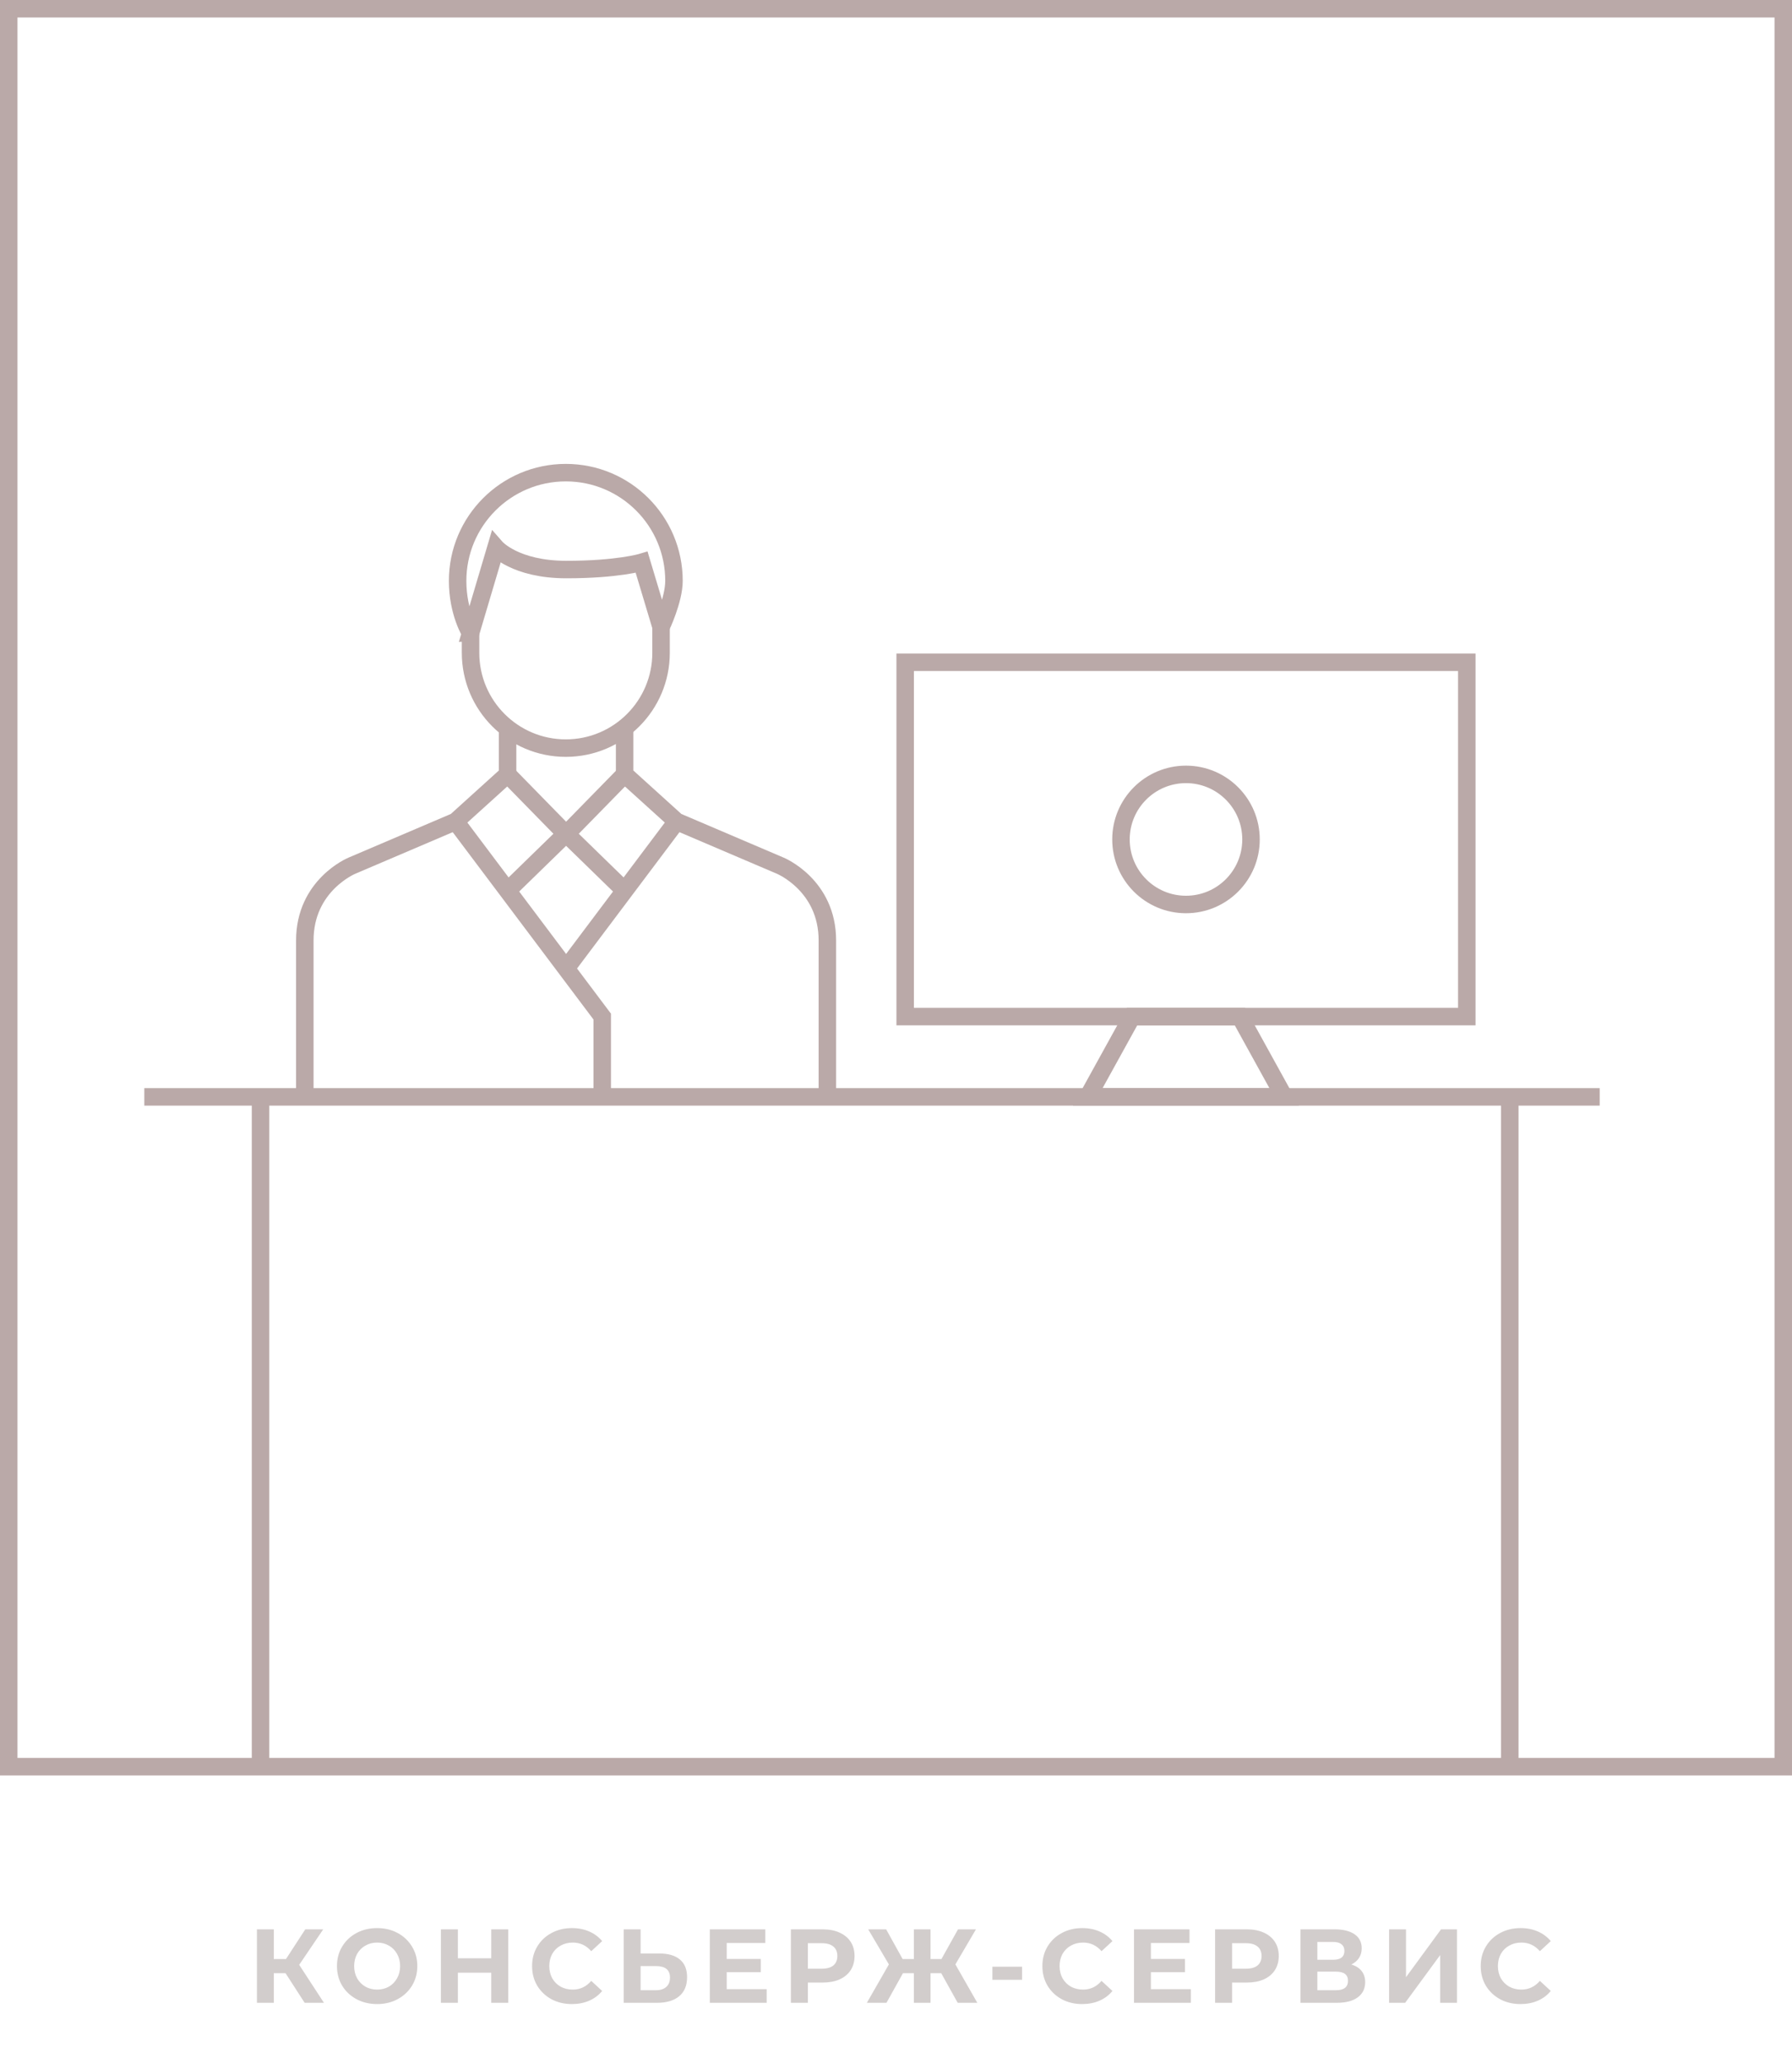 <svg width="205" height="236" viewBox="0 0 205 236" fill="none" xmlns="http://www.w3.org/2000/svg">
<path d="M32.667 225.616H31.323V229H29.392V220.6H31.323V223.996H32.715L34.923 220.6H36.975L34.227 224.656L37.059 229H34.852L32.667 225.616ZM43.143 229.144C42.271 229.144 41.483 228.956 40.779 228.58C40.083 228.204 39.535 227.688 39.135 227.032C38.743 226.368 38.547 225.624 38.547 224.8C38.547 223.976 38.743 223.236 39.135 222.58C39.535 221.916 40.083 221.396 40.779 221.02C41.483 220.644 42.271 220.456 43.143 220.456C44.015 220.456 44.799 220.644 45.495 221.02C46.191 221.396 46.739 221.916 47.139 222.58C47.539 223.236 47.739 223.976 47.739 224.8C47.739 225.624 47.539 226.368 47.139 227.032C46.739 227.688 46.191 228.204 45.495 228.58C44.799 228.956 44.015 229.144 43.143 229.144ZM43.143 227.488C43.639 227.488 44.087 227.376 44.487 227.152C44.887 226.92 45.199 226.6 45.423 226.192C45.655 225.784 45.771 225.32 45.771 224.8C45.771 224.28 45.655 223.816 45.423 223.408C45.199 223 44.887 222.684 44.487 222.46C44.087 222.228 43.639 222.112 43.143 222.112C42.647 222.112 42.199 222.228 41.799 222.46C41.399 222.684 41.083 223 40.851 223.408C40.627 223.816 40.515 224.28 40.515 224.8C40.515 225.32 40.627 225.784 40.851 226.192C41.083 226.6 41.399 226.92 41.799 227.152C42.199 227.376 42.647 227.488 43.143 227.488ZM58.141 220.6V229H56.197V225.556H52.381V229H50.437V220.6H52.381V223.912H56.197V220.6H58.141ZM65.417 229.144C64.561 229.144 63.785 228.96 63.089 228.592C62.401 228.216 61.857 227.7 61.457 227.044C61.065 226.38 60.869 225.632 60.869 224.8C60.869 223.968 61.065 223.224 61.457 222.568C61.857 221.904 62.401 221.388 63.089 221.02C63.785 220.644 64.565 220.456 65.429 220.456C66.157 220.456 66.813 220.584 67.397 220.84C67.989 221.096 68.485 221.464 68.885 221.944L67.637 223.096C67.069 222.44 66.365 222.112 65.525 222.112C65.005 222.112 64.541 222.228 64.133 222.46C63.725 222.684 63.405 223 63.173 223.408C62.949 223.816 62.837 224.28 62.837 224.8C62.837 225.32 62.949 225.784 63.173 226.192C63.405 226.6 63.725 226.92 64.133 227.152C64.541 227.376 65.005 227.488 65.525 227.488C66.365 227.488 67.069 227.156 67.637 226.492L68.885 227.644C68.485 228.132 67.989 228.504 67.397 228.76C66.805 229.016 66.145 229.144 65.417 229.144ZM75.42 223.36C76.444 223.36 77.228 223.588 77.772 224.044C78.324 224.5 78.6 225.176 78.6 226.072C78.6 227.024 78.296 227.752 77.688 228.256C77.088 228.752 76.24 229 75.144 229H71.352V220.6H73.284V223.36H75.42ZM75.036 227.56C75.54 227.56 75.932 227.436 76.212 227.188C76.5 226.94 76.644 226.58 76.644 226.108C76.644 225.236 76.108 224.8 75.036 224.8H73.284V227.56H75.036ZM87.705 227.44V229H81.201V220.6H87.549V222.16H83.133V223.984H87.033V225.496H83.133V227.44H87.705ZM94.111 220.6C94.855 220.6 95.499 220.724 96.043 220.972C96.595 221.22 97.019 221.572 97.315 222.028C97.611 222.484 97.759 223.024 97.759 223.648C97.759 224.264 97.611 224.804 97.315 225.268C97.019 225.724 96.595 226.076 96.043 226.324C95.499 226.564 94.855 226.684 94.111 226.684H92.419V229H90.475V220.6H94.111ZM94.003 225.1C94.587 225.1 95.031 224.976 95.335 224.728C95.639 224.472 95.791 224.112 95.791 223.648C95.791 223.176 95.639 222.816 95.335 222.568C95.031 222.312 94.587 222.184 94.003 222.184H92.419V225.1H94.003ZM107.674 225.616H106.45V229H104.542V225.616H103.294L101.41 229H99.166L101.686 224.608L99.322 220.6H101.374L103.258 223.996H104.542V220.6H106.45V223.996H107.698L109.594 220.6H111.646L109.294 224.608L111.802 229H109.558L107.674 225.616ZM113.525 224.872H116.921V226.372H113.525V224.872ZM123.793 229.144C122.937 229.144 122.161 228.96 121.465 228.592C120.777 228.216 120.233 227.7 119.833 227.044C119.441 226.38 119.245 225.632 119.245 224.8C119.245 223.968 119.441 223.224 119.833 222.568C120.233 221.904 120.777 221.388 121.465 221.02C122.161 220.644 122.941 220.456 123.805 220.456C124.533 220.456 125.189 220.584 125.773 220.84C126.365 221.096 126.861 221.464 127.261 221.944L126.013 223.096C125.445 222.44 124.741 222.112 123.901 222.112C123.381 222.112 122.917 222.228 122.509 222.46C122.101 222.684 121.781 223 121.549 223.408C121.325 223.816 121.213 224.28 121.213 224.8C121.213 225.32 121.325 225.784 121.549 226.192C121.781 226.6 122.101 226.92 122.509 227.152C122.917 227.376 123.381 227.488 123.901 227.488C124.741 227.488 125.445 227.156 126.013 226.492L127.261 227.644C126.861 228.132 126.365 228.504 125.773 228.76C125.181 229.016 124.521 229.144 123.793 229.144ZM136.232 227.44V229H129.728V220.6H136.076V222.16H131.66V223.984H135.56V225.496H131.66V227.44H136.232ZM142.638 220.6C143.382 220.6 144.026 220.724 144.57 220.972C145.122 221.22 145.546 221.572 145.842 222.028C146.138 222.484 146.286 223.024 146.286 223.648C146.286 224.264 146.138 224.804 145.842 225.268C145.546 225.724 145.122 226.076 144.57 226.324C144.026 226.564 143.382 226.684 142.638 226.684H140.946V229H139.002V220.6H142.638ZM142.53 225.1C143.114 225.1 143.558 224.976 143.862 224.728C144.166 224.472 144.318 224.112 144.318 223.648C144.318 223.176 144.166 222.816 143.862 222.568C143.558 222.312 143.114 222.184 142.53 222.184H140.946V225.1H142.53ZM154.589 224.62C155.101 224.772 155.493 225.02 155.765 225.364C156.037 225.708 156.173 226.132 156.173 226.636C156.173 227.38 155.889 227.96 155.321 228.376C154.761 228.792 153.957 229 152.909 229H148.769V220.6H152.681C153.657 220.6 154.417 220.788 154.961 221.164C155.505 221.54 155.777 222.076 155.777 222.772C155.777 223.188 155.673 223.556 155.465 223.876C155.257 224.188 154.965 224.436 154.589 224.62ZM150.701 224.08H152.513C152.937 224.08 153.257 223.996 153.473 223.828C153.689 223.652 153.797 223.396 153.797 223.06C153.797 222.732 153.685 222.48 153.461 222.304C153.245 222.128 152.929 222.04 152.513 222.04H150.701V224.08ZM152.837 227.56C153.749 227.56 154.205 227.2 154.205 226.48C154.205 225.784 153.749 225.436 152.837 225.436H150.701V227.56H152.837ZM158.91 220.6H160.842V226.072L164.85 220.6H166.674V229H164.754V223.54L160.746 229H158.91V220.6ZM173.937 229.144C173.081 229.144 172.305 228.96 171.609 228.592C170.921 228.216 170.377 227.7 169.977 227.044C169.585 226.38 169.389 225.632 169.389 224.8C169.389 223.968 169.585 223.224 169.977 222.568C170.377 221.904 170.921 221.388 171.609 221.02C172.305 220.644 173.085 220.456 173.949 220.456C174.677 220.456 175.333 220.584 175.917 220.84C176.509 221.096 177.005 221.464 177.405 221.944L176.157 223.096C175.589 222.44 174.885 222.112 174.045 222.112C173.525 222.112 173.061 222.228 172.653 222.46C172.245 222.684 171.925 223 171.693 223.408C171.469 223.816 171.357 224.28 171.357 224.8C171.357 225.32 171.469 225.784 171.693 226.192C171.925 226.6 172.245 226.92 172.653 227.152C173.061 227.376 173.525 227.488 174.045 227.488C174.885 227.488 175.589 227.156 176.157 226.492L177.405 227.644C177.005 228.132 176.509 228.504 175.917 228.76C175.325 229.016 174.665 229.144 173.937 229.144Z" fill="#D2CDCC"/>
<rect x="1" y="1" width="203" height="201" stroke="#BAA9A8" stroke-width="2"/>
<path d="M167.799 75.725H103.549V116.237H167.799V75.725Z" stroke="#BAA9A8" stroke-width="2" stroke-miterlimit="10"/>
<path d="M183 125.416H16.509" stroke="#BAA9A8" stroke-width="2" stroke-miterlimit="10"/>
<path d="M146.91 125.415H124.438L129.506 116.237H141.844L146.91 125.415Z" stroke="#BAA9A8" stroke-width="2" stroke-miterlimit="10"/>
<path d="M135.674 103.419C139.782 103.419 143.112 100.089 143.112 95.981C143.112 91.873 139.782 88.543 135.674 88.543C131.566 88.543 128.236 91.873 128.236 95.981C128.236 100.089 131.566 103.419 135.674 103.419Z" stroke="#BAA9A8" stroke-width="2" stroke-miterlimit="10"/>
<path d="M75.623 71.272V74.642C75.623 80.659 70.745 85.539 64.726 85.539C58.709 85.539 53.83 80.661 53.83 74.642V71.272" stroke="#BAA9A8" stroke-width="2" stroke-miterlimit="10"/>
<path d="M52.351 66.417C52.351 59.582 57.892 54.042 64.726 54.042C71.561 54.042 77.101 59.582 77.101 66.417C77.101 68.604 75.623 71.69 75.623 71.69L73.403 64.293C73.403 64.293 70.662 65.122 64.793 65.122C58.924 65.122 56.735 62.615 56.735 62.615L53.83 72.402C53.831 72.402 52.351 70.064 52.351 66.417Z" stroke="#BAA9A8" stroke-width="2" stroke-miterlimit="10"/>
<path d="M58.066 83.251V88.542L52.119 93.922L40.25 98.986C40.25 98.986 34.87 101.202 34.87 107.532C34.87 113.862 34.87 125.414 34.87 125.414" stroke="#BAA9A8" stroke-width="2" stroke-miterlimit="10"/>
<path d="M58.066 88.543L64.726 95.348L58.066 101.833" stroke="#BAA9A8" stroke-width="2" stroke-miterlimit="10"/>
<path d="M52.119 93.924L68.894 116.237V125.416" stroke="#BAA9A8" stroke-width="2" stroke-miterlimit="10"/>
<path d="M71.454 83.251V88.542L77.4 93.922L89.269 98.986C89.269 98.986 94.649 101.202 94.649 107.532C94.649 113.862 94.649 125.414 94.649 125.414" stroke="#BAA9A8" stroke-width="2" stroke-miterlimit="10"/>
<path d="M71.454 88.543L64.793 95.348L71.454 101.833" stroke="#BAA9A8" stroke-width="2" stroke-miterlimit="10"/>
<path d="M77.4 93.924L64.793 110.693" stroke="#BAA9A8" stroke-width="2" stroke-miterlimit="10"/>
<path d="M29.803 125.416V202" stroke="#BAA9A8" stroke-width="2" stroke-miterlimit="10"/>
<path d="M172.715 125.416V202" stroke="#BAA9A8" stroke-width="2" stroke-miterlimit="10"/>
</svg>
